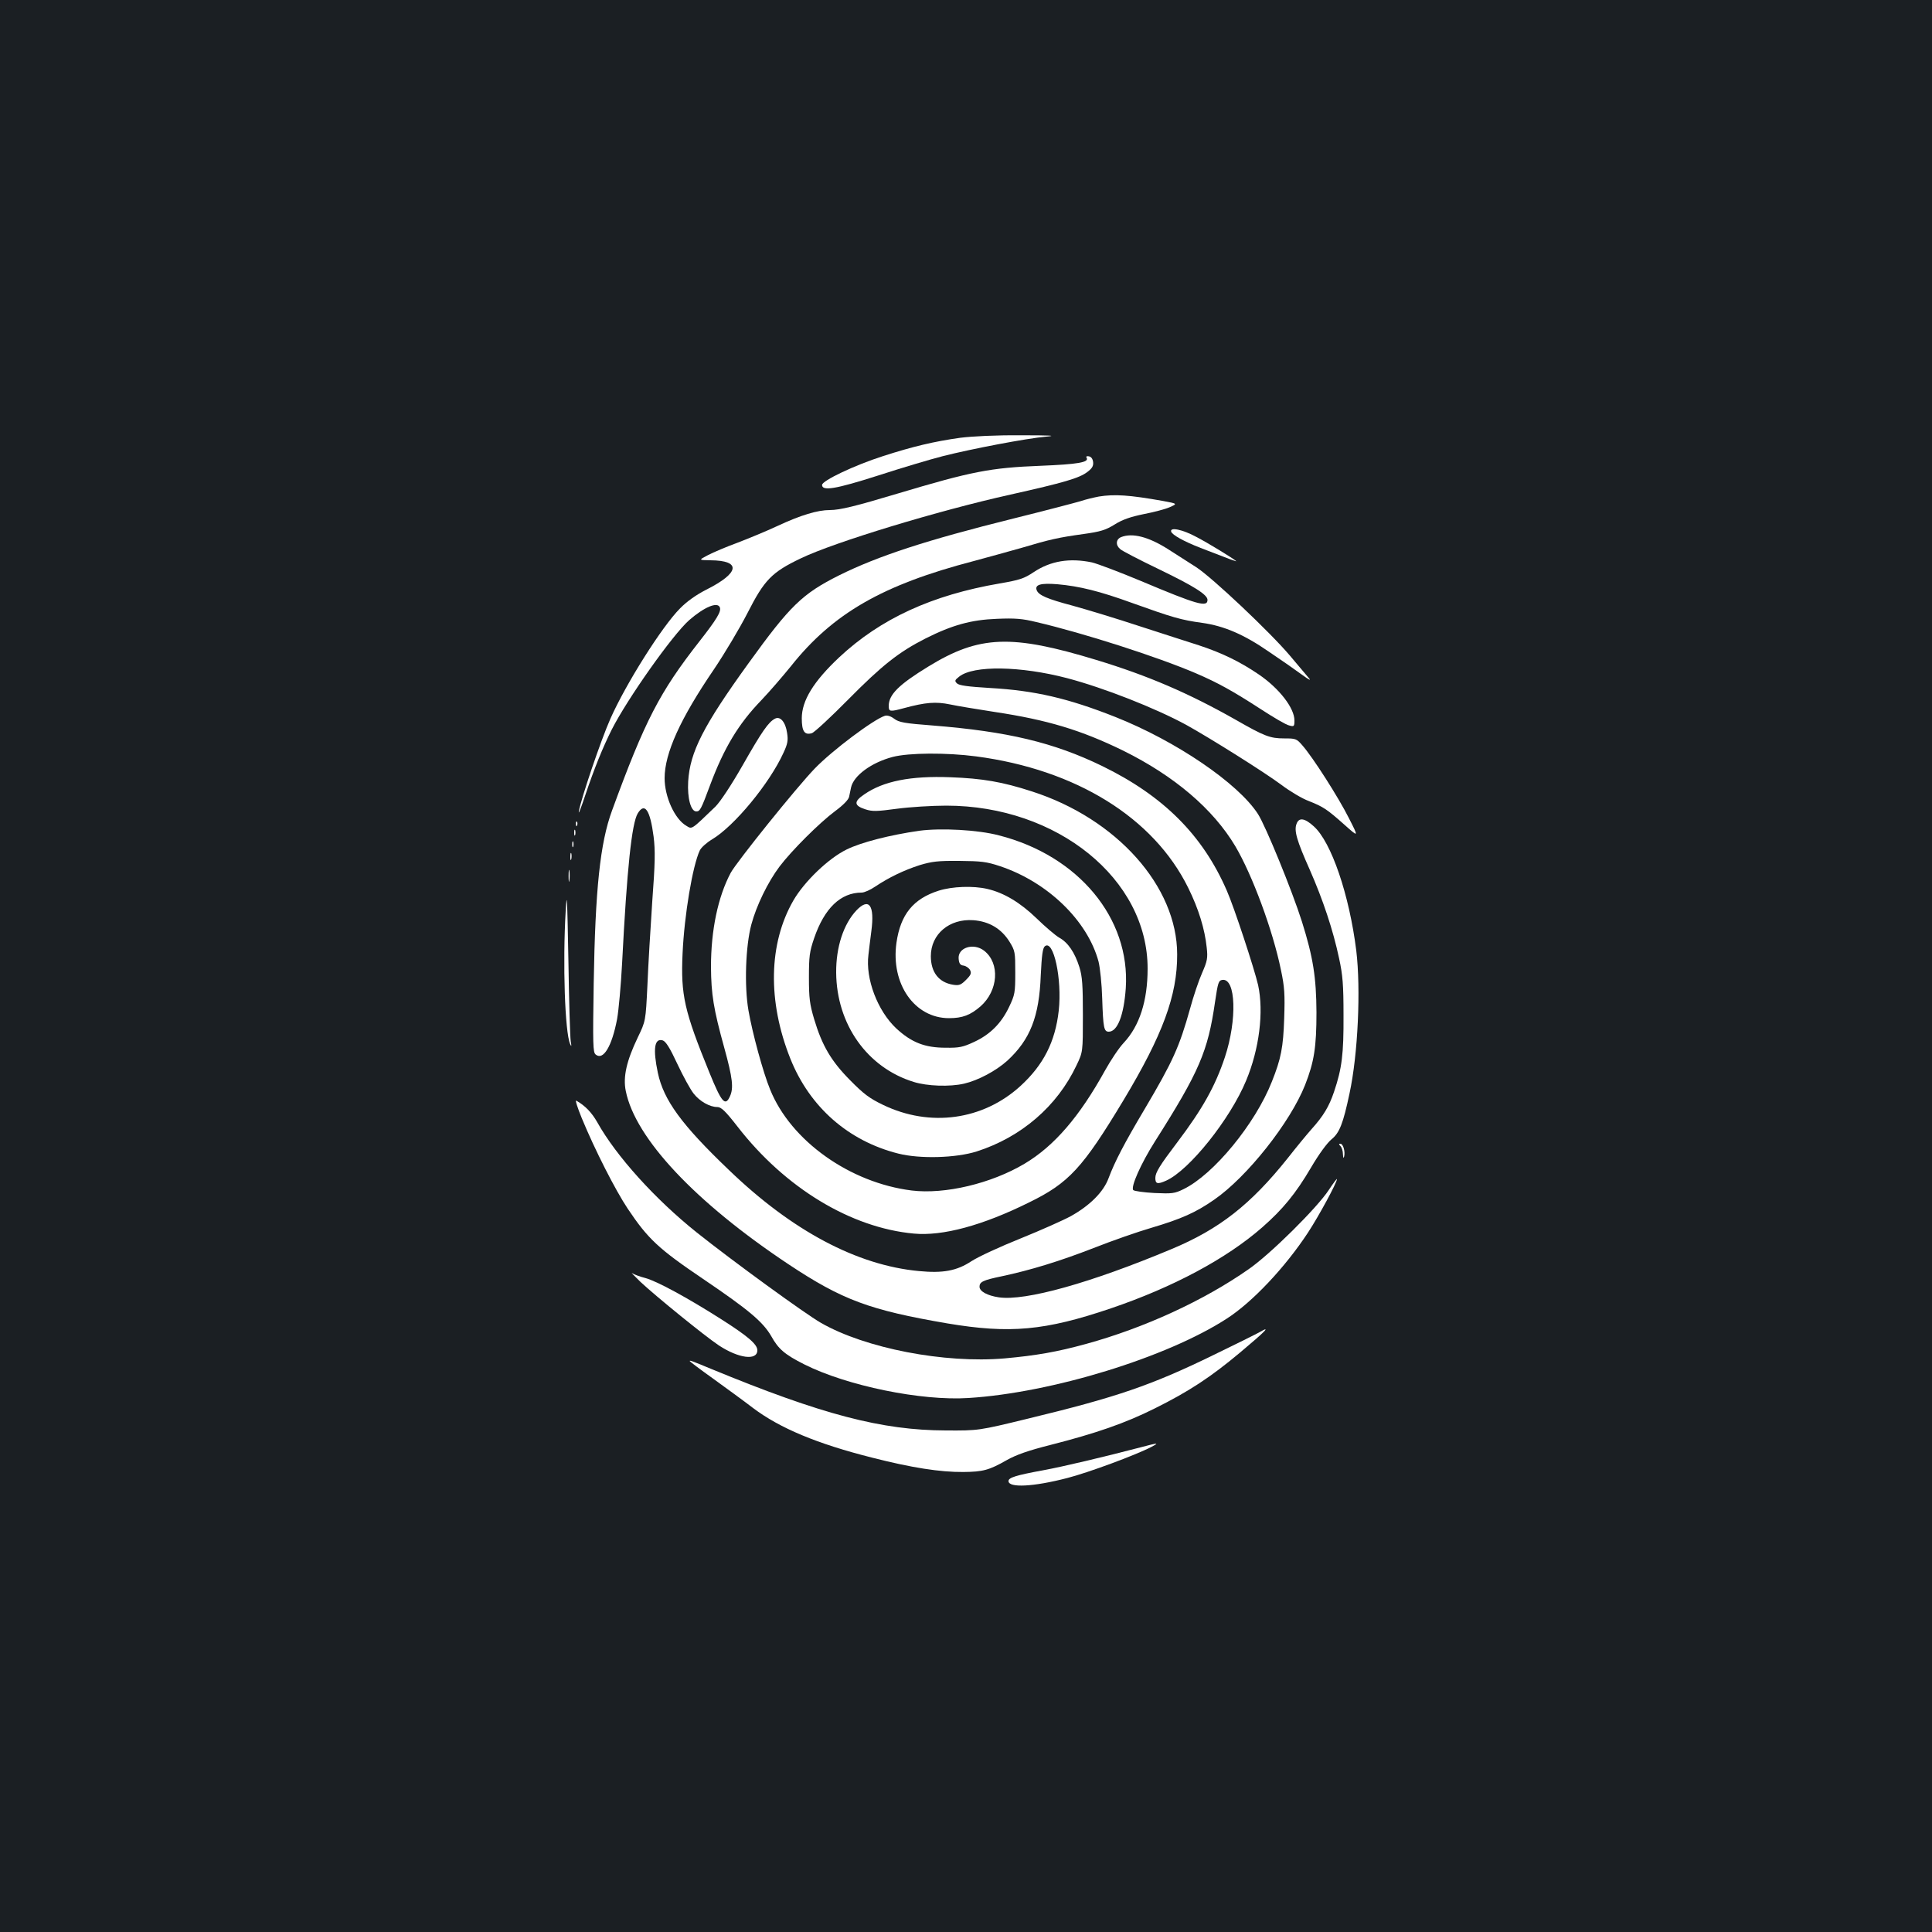 <?xml version="1.0" standalone="no"?>
<!DOCTYPE svg PUBLIC "-//W3C//DTD SVG 20010904//EN"
 "http://www.w3.org/TR/2001/REC-SVG-20010904/DTD/svg10.dtd">
<svg version="1.0" xmlns="http://www.w3.org/2000/svg"
 width="1000pt" height="1000pt" viewBox="0 0 1000 1000"
 preserveAspectRatio="xMidYMid meet">
<rect width="100%" height="100%" fill="#1b1f23"/>
<g transform="translate(0,1000) scale(0.1,-0.1)"
fill="#ffffff" stroke="none">
<path d="M4970 7734 c-136 -19 -245 -45 -400 -95 -147 -47 -315 -127 -315
-149 0 -33 69 -22 291 49 120 39 271 84 334 100 150 38 433 92 535 101 58 5
24 7 -130 7 -129 1 -251 -5 -315 -13z"/>
<path d="M5624 7631 c15 -24 -44 -34 -239 -42 -258 -10 -356 -29 -740 -144
-217 -65 -297 -85 -350 -85 -63 0 -150 -26 -270 -82 -60 -28 -155 -67 -210
-88 -55 -20 -123 -49 -150 -63 -50 -26 -50 -26 12 -27 161 -1 152 -65 -21
-152 -51 -26 -100 -60 -136 -97 -93 -93 -281 -391 -361 -572 -48 -108 -151
-411 -163 -479 -3 -19 11 17 32 80 48 143 91 249 138 343 81 160 315 491 401
567 78 68 147 97 159 66 8 -21 -16 -61 -106 -176 -206 -263 -282 -410 -452
-875 -62 -168 -87 -409 -95 -895 -5 -316 -4 -357 10 -368 39 -33 84 41 111
183 8 44 20 175 26 290 25 489 50 724 81 775 36 59 64 18 82 -120 9 -72 8
-137 -7 -337 -9 -136 -21 -331 -25 -433 -9 -185 -9 -185 -50 -270 -58 -121
-77 -204 -62 -277 49 -245 359 -575 841 -896 280 -186 421 -238 824 -307 323
-54 504 -38 846 78 321 109 598 257 783 419 107 94 173 174 253 310 41 70 83
127 106 146 41 33 60 81 93 237 44 203 59 541 35 740 -36 288 -129 562 -220
643 -47 43 -77 47 -89 13 -14 -35 1 -87 68 -237 69 -157 121 -313 152 -459 19
-87 23 -137 23 -295 1 -200 -8 -275 -49 -396 -26 -77 -55 -125 -117 -194 -24
-27 -80 -95 -123 -150 -191 -239 -353 -367 -603 -471 -418 -175 -755 -269
-892 -249 -60 9 -100 31 -100 55 0 25 18 34 115 54 150 32 300 78 475 146 96
38 231 85 300 105 155 46 229 79 324 145 171 118 394 400 471 594 47 120 59
196 59 376 -1 181 -17 284 -75 469 -51 161 -188 496 -228 558 -103 159 -423
377 -738 502 -245 97 -418 137 -649 150 -115 7 -160 13 -171 24 -13 13 -11 17
12 35 74 59 317 55 558 -8 190 -50 457 -155 617 -242 121 -67 402 -243 492
-310 45 -34 109 -72 142 -84 76 -30 95 -43 185 -123 74 -66 74 -66 23 34 -53
106 -187 316 -241 377 -30 35 -35 36 -94 36 -73 0 -102 11 -252 97 -242 137
-453 228 -720 309 -440 134 -606 128 -870 -34 -152 -93 -205 -145 -205 -204 0
-30 6 -31 80 -11 111 30 164 34 237 19 37 -8 141 -25 231 -39 273 -41 448 -94
665 -200 265 -131 466 -302 581 -495 88 -149 194 -435 236 -640 19 -89 21
-127 17 -250 -5 -151 -16 -209 -64 -329 -86 -218 -301 -480 -457 -556 -47 -23
-59 -24 -151 -20 -55 3 -104 10 -109 15 -15 15 39 137 112 252 229 361 274
465 311 722 15 101 18 111 38 114 70 10 77 -207 13 -400 -50 -150 -116 -268
-246 -440 -91 -120 -114 -157 -114 -185 0 -31 11 -34 56 -14 120 54 331 318
414 518 68 163 92 355 62 494 -19 83 -124 403 -162 489 -125 288 -329 491
-645 645 -251 122 -490 179 -879 210 -144 11 -173 16 -198 35 -17 13 -36 19
-48 15 -59 -19 -272 -179 -362 -272 -94 -97 -406 -485 -436 -541 -66 -124
-102 -297 -102 -486 1 -142 13 -218 69 -420 43 -156 49 -208 29 -251 -24 -53
-43 -32 -106 123 -130 319 -149 401 -139 617 9 200 52 454 89 533 7 15 36 41
63 57 116 69 298 290 370 448 22 47 25 65 19 103 -8 57 -36 89 -63 74 -33 -17
-67 -65 -167 -241 -60 -105 -116 -189 -141 -214 -127 -122 -120 -118 -151 -99
-60 35 -112 150 -112 246 0 129 81 308 255 563 56 83 134 214 174 292 87 171
125 211 276 283 174 84 715 248 1085 330 277 62 356 85 398 117 25 19 32 31
30 51 -2 17 -10 28 -22 30 -11 2 -16 0 -12 -7z m-572 -1546 c517 -68 919 -317
1098 -680 54 -109 86 -214 96 -310 6 -54 3 -69 -24 -131 -17 -38 -45 -121 -62
-184 -56 -200 -89 -273 -235 -520 -107 -180 -155 -273 -187 -358 -26 -71 -96
-141 -194 -196 -38 -21 -155 -73 -261 -116 -105 -42 -220 -95 -255 -118 -76
-50 -147 -63 -272 -51 -320 30 -656 208 -983 523 -246 235 -338 362 -368 503
-26 123 -18 181 25 168 16 -5 37 -38 76 -122 30 -64 68 -133 84 -153 32 -41
84 -70 123 -70 20 0 42 -21 105 -102 246 -317 586 -523 912 -553 149 -14 356
42 596 161 207 101 278 179 489 529 203 338 279 543 278 755 0 352 -313 703
-753 844 -151 49 -255 67 -421 73 -205 8 -347 -20 -446 -89 -55 -37 -53 -58 6
-77 37 -12 59 -11 164 3 67 9 182 16 255 16 574 0 1043 -380 1042 -844 0 -167
-42 -296 -123 -383 -25 -26 -68 -91 -97 -143 -132 -239 -263 -392 -418 -484
-172 -102 -411 -159 -583 -138 -320 40 -626 257 -733 523 -36 87 -92 293 -112
409 -22 127 -15 333 15 445 26 97 85 219 146 300 62 82 206 226 288 287 42 31
69 59 72 74 3 13 7 35 10 48 13 61 105 129 215 158 84 22 280 23 432 3z"/>
<path d="M4758 5700 c-153 -22 -301 -60 -376 -97 -94 -46 -218 -165 -275 -263
-129 -223 -135 -522 -16 -820 100 -250 300 -426 559 -491 111 -28 297 -23 405
11 231 74 417 234 517 446 33 69 33 69 33 259 0 155 -3 201 -18 249 -24 76
-59 128 -105 153 -20 12 -73 57 -117 100 -84 81 -168 132 -255 152 -73 17
-181 13 -251 -9 -132 -42 -198 -123 -219 -270 -30 -213 94 -390 272 -390 70 0
111 16 163 61 92 81 102 223 19 288 -55 43 -138 16 -132 -42 2 -24 8 -33 26
-35 12 -2 27 -12 33 -23 8 -16 5 -25 -21 -51 -26 -26 -36 -30 -67 -25 -74 12
-115 65 -115 148 0 114 96 195 220 186 82 -6 145 -44 187 -111 29 -47 30 -54
30 -160 0 -104 -2 -115 -32 -178 -40 -84 -97 -142 -181 -181 -58 -27 -77 -31
-147 -30 -108 0 -177 27 -256 100 -97 91 -160 257 -144 381 2 20 9 75 15 122
18 135 -12 176 -77 108 -67 -71 -106 -190 -105 -322 2 -268 161 -492 401 -566
70 -22 187 -26 261 -9 73 17 165 66 224 119 118 109 165 227 173 443 5 103 10
140 21 149 45 38 90 -170 72 -333 -18 -161 -79 -281 -198 -390 -194 -177 -468
-215 -711 -98 -71 34 -101 57 -171 128 -98 99 -145 179 -186 316 -23 77 -27
109 -27 215 0 110 3 134 27 204 53 155 137 236 246 236 14 0 45 14 70 31 70
47 149 85 230 111 63 19 95 23 205 22 113 -1 141 -4 210 -27 247 -82 454 -282
511 -494 8 -33 17 -117 19 -192 5 -152 9 -171 34 -171 45 0 78 85 88 225 24
362 -245 686 -656 791 -109 29 -300 39 -413 24z"/>
<path d="M5688 7430 c-26 -5 -69 -15 -95 -24 -27 -8 -183 -49 -348 -90 -451
-112 -700 -194 -900 -293 -192 -96 -255 -157 -470 -455 -235 -325 -304 -461
-313 -613 -5 -87 14 -155 42 -155 19 0 25 11 71 135 72 193 147 318 265 440
42 44 111 124 154 177 217 273 474 421 946 544 74 20 187 51 250 69 144 43
189 53 319 71 86 12 113 20 160 49 41 26 83 40 151 54 52 10 113 26 135 36 40
18 40 18 -35 32 -174 31 -251 36 -332 23z"/>
<path d="M6062 7248 c6 -17 65 -50 152 -84 165 -64 187 -72 184 -68 -14 13
-144 93 -206 125 -72 39 -138 52 -130 27z"/>
<path d="M5803 7220 c-27 -11 -30 -41 -5 -62 9 -9 100 -56 202 -105 180 -87
250 -131 250 -158 0 -40 -53 -25 -345 98 -110 46 -224 89 -253 96 -115 24
-214 8 -301 -50 -51 -34 -73 -41 -177 -59 -350 -60 -616 -182 -830 -382 -133
-125 -194 -224 -194 -316 0 -67 14 -88 52 -77 13 4 97 82 188 174 175 177 262
246 400 316 139 70 237 97 370 102 94 4 132 1 205 -17 244 -57 627 -180 825
-265 112 -48 190 -91 335 -185 66 -43 132 -82 148 -85 25 -7 27 -5 27 26 0 64
-78 165 -183 237 -98 67 -193 113 -312 152 -55 17 -194 63 -310 100 -115 38
-270 85 -343 105 -132 35 -176 54 -186 80 -11 29 21 38 107 31 114 -10 219
-36 387 -97 209 -75 253 -88 363 -103 114 -16 217 -61 343 -148 42 -29 86 -59
98 -67 11 -8 46 -33 76 -54 37 -27 48 -32 34 -16 -11 13 -55 65 -97 115 -103
122 -402 404 -485 458 -37 24 -103 66 -147 94 -101 64 -184 85 -242 62z"/>
<path d="M2981 5734 c0 -11 3 -14 6 -6 3 7 2 16 -1 19 -3 4 -6 -2 -5 -13z"/>
<path d="M2972 5690 c0 -14 2 -19 5 -12 2 6 2 18 0 25 -3 6 -5 1 -5 -13z"/>
<path d="M2962 5630 c0 -14 2 -19 5 -12 2 6 2 18 0 25 -3 6 -5 1 -5 -13z"/>
<path d="M2952 5565 c0 -16 2 -22 5 -12 2 9 2 23 0 30 -3 6 -5 -1 -5 -18z"/>
<path d="M2943 5465 c0 -27 2 -38 4 -22 2 15 2 37 0 50 -2 12 -4 0 -4 -28z"/>
<path d="M2928 5285 c-16 -273 -4 -628 23 -689 7 -16 8 -12 3 14 -3 19 -9 208
-12 420 -6 328 -8 366 -14 255z"/>
<path d="M3011 4213 c68 -165 174 -373 238 -469 105 -157 160 -208 389 -363
238 -161 311 -223 354 -297 37 -67 70 -95 171 -146 221 -111 606 -190 850
-174 432 27 1027 210 1337 411 132 85 301 264 420 445 57 87 150 259 150 277
0 4 -19 -21 -42 -56 -60 -92 -304 -334 -416 -411 -232 -162 -538 -303 -840
-386 -153 -42 -258 -60 -422 -75 -311 -27 -721 52 -951 184 -82 47 -456 319
-643 468 -214 171 -417 395 -515 571 -28 49 -62 85 -108 111 -7 4 6 -36 28
-90z"/>
<path d="M6938 4068 c7 -7 13 -26 13 -42 1 -19 3 -24 6 -13 7 26 -5 67 -19 67
-9 0 -9 -3 0 -12z"/>
<path d="M3315 3365 c79 -74 335 -282 406 -329 102 -67 199 -80 199 -25 0 31
-49 73 -189 162 -173 110 -331 196 -391 212 -28 7 -59 19 -68 25 -9 7 10 -13
43 -45z"/>
<path d="M6520 3105 c-14 -8 -122 -62 -240 -119 -322 -157 -501 -218 -960
-329 -255 -62 -255 -62 -425 -61 -330 1 -638 81 -1215 319 -104 43 -110 45
-110 40 0 -2 54 -43 120 -90 66 -48 160 -116 208 -153 138 -104 331 -185 617
-257 204 -52 351 -75 471 -74 102 1 133 9 226 62 48 27 110 49 225 78 235 60
386 112 540 189 177 88 288 161 440 288 137 115 163 142 103 107z"/>
<path d="M5905 2509 c-195 -51 -402 -100 -505 -119 -142 -26 -180 -38 -180
-56 0 -36 128 -30 305 16 109 28 357 120 435 161 42 22 35 22 -55 -2z"/>
</g>
</svg>
